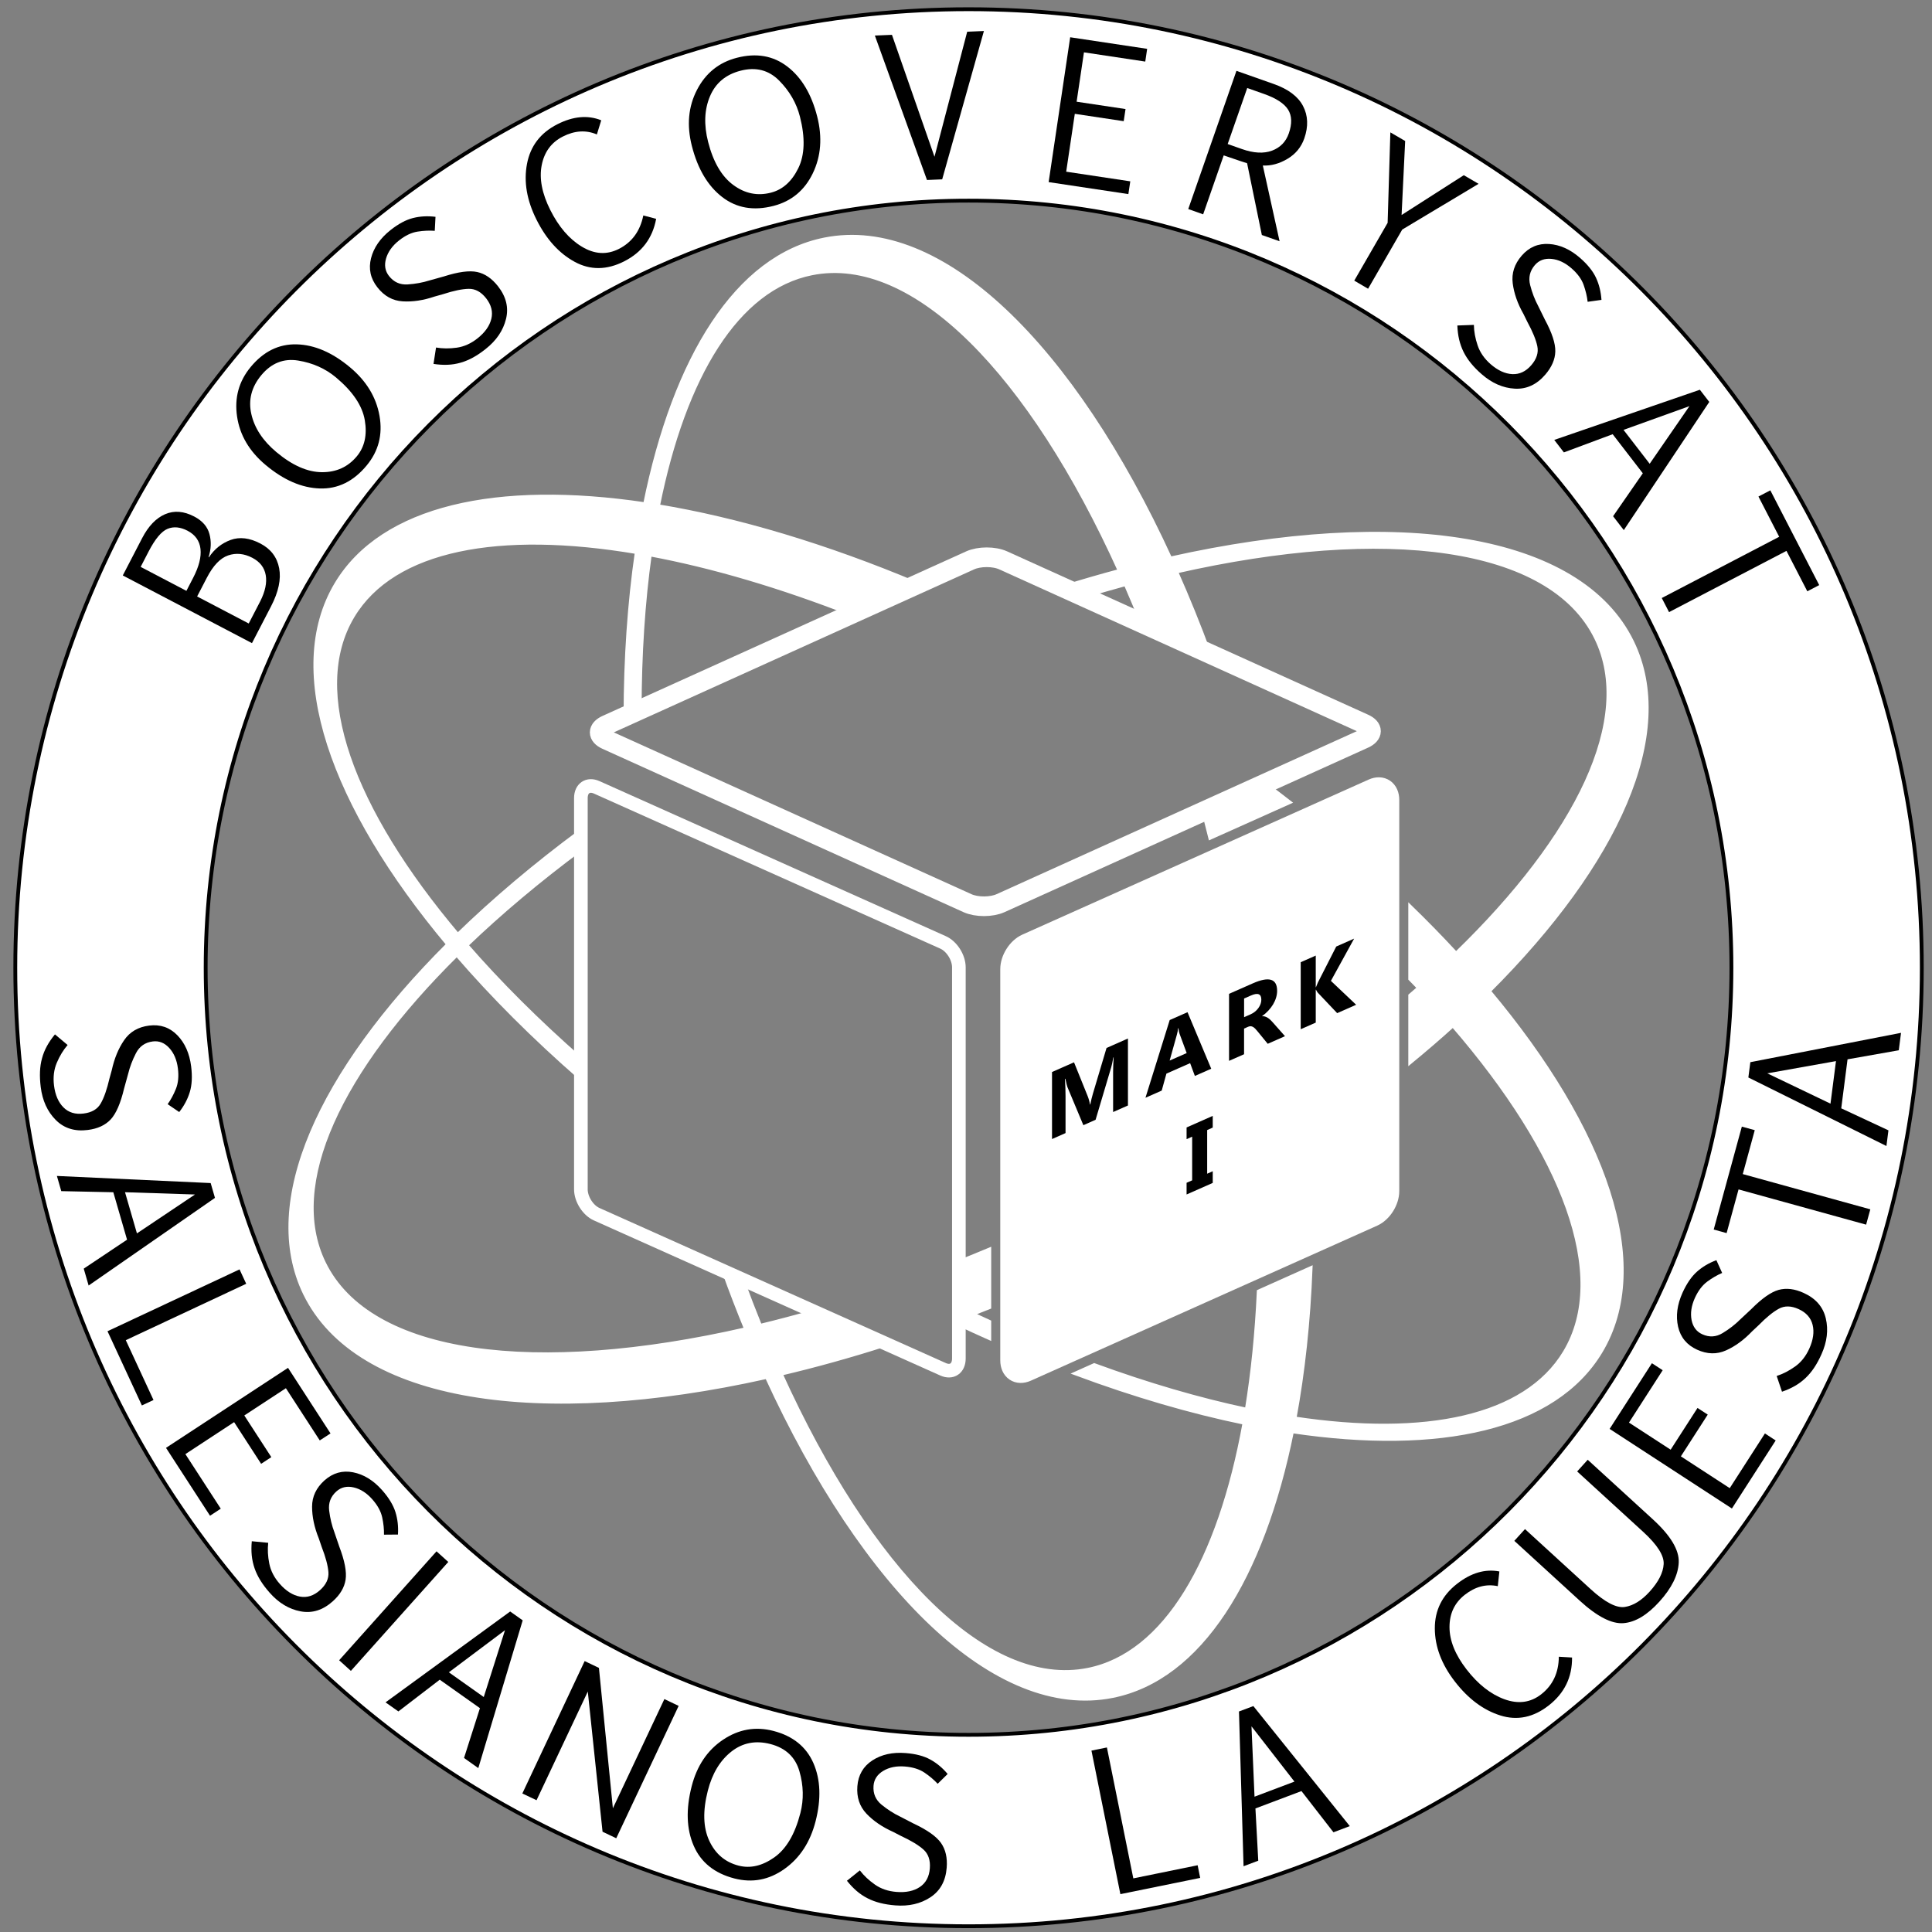 <?xml version="1.0" encoding="utf-8"?>
<!-- Project: BoscoverySAT ( http://boscoverysat.github.io ) -->
<!-- Author: Dailos Rafael Díaz Lara ( http://www.linkedin.com/in/ddialar ) -->
<!-- License: Creative Commons 4.0 - Attribution, Non Commercial and Share Alike ( http://creativecommons.org/licenses/by-nc-sa/4.0/ ) -->
<svg version="1.2" baseProfile="tiny" xmlns="http://www.w3.org/2000/svg" xmlns:xlink="http://www.w3.org/1999/xlink" x="0px"
	 y="0px" width="141.732px" height="141.732px" viewBox="225.774 350.079 141.732 141.732" xml:space="preserve">
<rect x="225.774" y="350.079" width="141.732" height="141.732" fill="#808080" stroke="none"/>
<g id="Logo_WHT">
	<g id="Corona_1_">
		<path fill="#FFFFFF" stroke="#000000" stroke-width="0.28" stroke-miterlimit="10" d="M296.828,350.755
			c-38.623,0-69.932,31.482-69.932,70.317c0,38.835,31.31,70.317,69.932,70.317c38.62,0,69.93-31.481,69.93-70.317
			C366.758,382.238,335.448,350.755,296.828,350.755z M296.828,477.346c-30.909,0-55.966-25.194-55.966-56.274
			c0-31.08,25.057-56.274,55.966-56.274c30.908,0,55.964,25.194,55.964,56.274C352.792,452.152,327.736,477.346,296.828,477.346z"/>
	</g>
	<g id="Texto_corona_2_">
		<g>
			<path d="M236.198,389.563c0.46-0.888,1.023-1.475,1.686-1.761c0.664-0.286,1.376-0.23,2.138,0.169
				c0.601,0.314,0.973,0.743,1.118,1.286c0.145,0.542,0.124,1.107-0.064,1.695l0.024,0.012c0.403-0.608,0.935-1.033,1.595-1.275
				c0.661-0.24,1.389-0.153,2.184,0.264c0.761,0.398,1.219,1.001,1.374,1.806c0.154,0.806-0.044,1.738-0.595,2.801l-1.399,2.699
				l-9.477-4.965L236.198,389.563z M236.093,391.666l3.356,1.758l0.494-0.955c0.427-0.823,0.606-1.531,0.539-2.122
				c-0.067-0.593-0.384-1.036-0.948-1.332c-0.528-0.276-1.017-0.324-1.465-0.142c-0.448,0.184-0.913,0.738-1.394,1.667
				L236.093,391.666z M240.235,393.836l3.786,1.983l0.848-1.637c0.363-0.721,0.496-1.358,0.399-1.913
				c-0.097-0.554-0.424-0.976-0.98-1.268c-0.605-0.316-1.197-0.375-1.777-0.177c-0.58,0.199-1.103,0.746-1.566,1.643
				L240.235,393.836z"/>
			<path d="M252.674,384.225c-0.965,1.167-2.111,1.73-3.437,1.688c-1.326-0.041-2.652-0.614-3.976-1.723
				c-1.195-0.999-1.895-2.185-2.096-3.558c-0.202-1.372,0.131-2.581,0.997-3.629c0.945-1.143,2.071-1.697,3.378-1.662
				c1.307,0.034,2.608,0.595,3.906,1.679c1.207,1.007,1.929,2.197,2.169,3.569C253.858,381.962,253.543,383.174,252.674,384.225z
				 M251.957,383.546c0.567-0.686,0.76-1.563,0.58-2.632c-0.179-1.069-0.883-2.115-2.111-3.143
				c-0.782-0.654-1.708-1.068-2.777-1.241c-1.068-0.174-1.973,0.187-2.714,1.083c-0.714,0.865-0.957,1.813-0.723,2.843
				c0.233,1.03,0.847,1.96,1.839,2.79c1.168,0.977,2.282,1.467,3.341,1.473C250.451,384.725,251.306,384.334,251.957,383.546z"/>
			<path d="M257.762,375.573c0.475,0.083,0.982,0.087,1.519,0.012c0.537-0.076,1.044-0.304,1.523-0.684
				c0.549-0.435,0.888-0.912,1.014-1.432c0.126-0.519-0.001-1.021-0.38-1.506c-0.373-0.474-0.798-0.705-1.281-0.695
				c-0.482,0.009-1.109,0.14-1.884,0.392l-0.613,0.172c-0.827,0.281-1.608,0.4-2.345,0.354c-0.735-0.045-1.354-0.387-1.854-1.026
				c-0.51-0.649-0.665-1.363-0.467-2.141c0.199-0.776,0.675-1.464,1.429-2.061c0.578-0.458,1.129-0.753,1.65-0.885
				c0.522-0.131,1.072-0.161,1.649-0.088l-0.054,1.027c-0.401-0.03-0.824-0.012-1.269,0.059c-0.446,0.071-0.897,0.287-1.354,0.649
				c-0.488,0.387-0.805,0.827-0.949,1.319c-0.144,0.492-0.072,0.922,0.215,1.288c0.351,0.448,0.809,0.655,1.374,0.617
				c0.564-0.037,1.098-0.135,1.598-0.292l1.055-0.294c1.06-0.339,1.874-0.447,2.442-0.324c0.568,0.122,1.077,0.472,1.528,1.046
				c0.599,0.765,0.795,1.568,0.584,2.409c-0.209,0.841-0.704,1.571-1.487,2.189c-0.317,0.253-0.626,0.461-0.928,0.628
				c-0.301,0.165-0.607,0.292-0.917,0.381c-0.31,0.088-0.627,0.14-0.953,0.152c-0.326,0.014-0.669-0.008-1.031-0.064
				L257.762,375.573z"/>
			<path d="M273.909,366.132c-0.261,1.418-1.043,2.457-2.345,3.119c-1.274,0.646-2.485,0.659-3.629,0.037
				c-1.146-0.622-2.079-1.651-2.8-3.088c-0.716-1.424-0.949-2.79-0.7-4.1c0.249-1.31,0.991-2.277,2.224-2.904
				c1.164-0.592,2.238-0.688,3.222-0.292l-0.32,1.038c-0.796-0.339-1.629-0.287-2.497,0.154c-0.844,0.428-1.361,1.131-1.551,2.105
				c-0.191,0.975,0.02,2.069,0.631,3.286c0.621,1.236,1.393,2.134,2.318,2.69c0.924,0.559,1.828,0.611,2.713,0.163
				c0.961-0.489,1.56-1.309,1.793-2.455L273.909,366.132z"/>
			<path d="M282.516,365.185c-1.462,0.377-2.718,0.158-3.769-0.657c-1.05-0.813-1.789-2.061-2.217-3.738
				c-0.387-1.516-0.262-2.888,0.375-4.118c0.636-1.23,1.611-2.015,2.924-2.354c1.431-0.37,2.666-0.154,3.706,0.645
				c1.04,0.798,1.768,2.019,2.188,3.662c0.389,1.526,0.282,2.918-0.324,4.172C284.794,364.048,283.833,364.845,282.516,365.185z
				 M282.332,364.212c0.858-0.221,1.526-0.818,2.004-1.79c0.477-0.973,0.517-2.235,0.121-3.79c-0.253-0.992-0.762-1.873-1.526-2.643
				c-0.766-0.771-1.708-1.012-2.831-0.722c-1.084,0.279-1.831,0.904-2.242,1.877c-0.412,0.973-0.457,2.088-0.136,3.345
				c0.377,1.479,0.993,2.533,1.849,3.162C280.424,364.281,281.345,364.467,282.332,364.212z"/>
			<path d="M296.728,352.406l1.226-0.052l-3.061,10.882l-1.116,0.047l-3.823-10.596l1.254-0.052l3.12,8.943L296.728,352.406z"/>
			<path d="M309.791,354.596l-4.498-0.677l-0.538,3.621l3.588,0.539l-0.134,0.89l-3.587-0.54l-0.632,4.245l4.702,0.707l-0.141,0.936
				l-5.848-0.879l1.58-10.626l5.646,0.849L309.791,354.596z"/>
			<path d="M314.038,365.802l-1.093-0.387l3.535-10.139l2.735,0.964c1.067,0.376,1.786,0.916,2.151,1.619
				c0.368,0.704,0.397,1.494,0.093,2.37c-0.226,0.646-0.637,1.147-1.236,1.503s-1.202,0.52-1.808,0.489l1.229,5.556l-1.301-0.458
				l-1.082-5.265c-0.061-0.012-0.631-0.204-1.716-0.576L314.038,365.802z M315.837,360.644l1.048,0.37
				c0.863,0.305,1.6,0.342,2.206,0.116c0.605-0.228,1.018-0.65,1.231-1.266c0.246-0.708,0.229-1.288-0.053-1.742
				c-0.283-0.452-0.875-0.838-1.776-1.155l-1.222-0.432L315.837,360.644z"/>
			<path d="M325.123,370.667l2.448-4.241l0.2-6.636l1.086,0.633l-0.262,5.429l4.563-2.92l1.086,0.633l-5.601,3.354l-2.506,4.342
				L325.123,370.667z"/>
			<path d="M333.899,373.913c0.006,0.486,0.099,0.987,0.274,1.503c0.174,0.516,0.492,0.975,0.951,1.377
				c0.528,0.461,1.06,0.705,1.589,0.732c0.53,0.026,0.997-0.192,1.399-0.658c0.394-0.456,0.54-0.921,0.44-1.396
				c-0.1-0.474-0.345-1.069-0.735-1.787l-0.281-0.572c-0.434-0.764-0.694-1.513-0.788-2.248c-0.094-0.736,0.124-1.411,0.656-2.026
				c0.54-0.624,1.207-0.91,2.005-0.86c0.795,0.05,1.557,0.392,2.279,1.023c0.557,0.486,0.949,0.975,1.175,1.466
				s0.356,1.028,0.395,1.611l-1.014,0.141c-0.044-0.402-0.145-0.816-0.295-1.243c-0.154-0.427-0.451-0.832-0.891-1.215
				c-0.47-0.41-0.958-0.641-1.466-0.69c-0.507-0.05-0.914,0.101-1.218,0.452c-0.373,0.433-0.487,0.923-0.346,1.474
				s0.337,1.059,0.585,1.524l0.485,0.986c0.53,0.982,0.788,1.767,0.773,2.351c-0.013,0.585-0.26,1.152-0.736,1.705
				c-0.634,0.736-1.382,1.078-2.242,1.028c-0.861-0.049-1.668-0.401-2.419-1.058c-0.307-0.267-0.568-0.533-0.785-0.8
				c-0.22-0.267-0.4-0.543-0.546-0.834c-0.143-0.289-0.251-0.594-0.327-0.912c-0.074-0.318-0.117-0.662-0.13-1.03L333.899,373.913z"
				/>
			<path d="M350.477,378.671l0.69,0.894l-6.271,9.403l-0.786-1.019l2.181-3.149l-2.211-2.867l-3.579,1.334l-0.707-0.916
				L350.477,378.671z M344.876,381.615l1.919,2.487l2.918-4.229L344.876,381.615z"/>
			<path d="M358.359,393.457l-1.529-2.965l-8.614,4.492l-0.534-1.034l8.614-4.492l-1.522-2.953l0.872-0.454l3.586,6.951
				L358.359,393.457z"/>
		</g>
		<g>
			<path d="M230.734,426.74c-0.316,0.368-0.581,0.802-0.793,1.303c-0.213,0.501-0.28,1.058-0.205,1.665
				c0.087,0.698,0.319,1.234,0.696,1.612c0.376,0.376,0.87,0.526,1.479,0.447c0.596-0.073,1.014-0.319,1.254-0.741
				c0.241-0.42,0.454-1.027,0.639-1.826l0.17-0.615c0.187-0.857,0.489-1.592,0.908-2.2c0.418-0.612,1.029-0.968,1.833-1.069
				c0.816-0.104,1.504,0.132,2.064,0.704c0.559,0.572,0.899,1.335,1.018,2.295c0.092,0.733,0.059,1.36-0.099,1.876
				c-0.157,0.52-0.417,1.008-0.776,1.468l-0.849-0.577c0.234-0.329,0.436-0.703,0.606-1.124c0.169-0.419,0.219-0.919,0.146-1.5
				c-0.078-0.622-0.289-1.121-0.634-1.499c-0.346-0.378-0.747-0.538-1.208-0.48c-0.563,0.07-0.976,0.359-1.236,0.864
				c-0.26,0.505-0.452,1.015-0.576,1.527l-0.293,1.06c-0.258,1.088-0.587,1.844-0.984,2.271c-0.399,0.425-0.958,0.683-1.68,0.773
				c-0.96,0.123-1.745-0.124-2.354-0.739c-0.608-0.613-0.975-1.417-1.098-2.411c-0.051-0.404-0.068-0.779-0.054-1.123
				c0.014-0.345,0.063-0.675,0.149-0.986c0.083-0.313,0.205-0.612,0.362-0.899s0.352-0.571,0.587-0.855L230.734,426.74z"/>
			<path d="M241.229,436.869l0.315,1.087l-9.268,6.429l-0.359-1.238l3.178-2.124l-1.008-3.481l-3.818-0.081l-0.321-1.114
				L241.229,436.869z M234.945,437.54l0.875,3.021l4.259-2.854L234.945,437.54z"/>
			<path d="M236.182,453.183l-2.522-5.445l9.687-4.536l0.489,1.056l-8.834,4.137l2.033,4.39L236.182,453.183z"/>
			<path d="M249.232,455.749l-2.485-3.83l-3.051,1.999l1.982,3.056l-0.748,0.491l-1.981-3.058l-3.575,2.346l2.596,4.003
				l-0.789,0.518l-3.229-4.98l8.951-5.87l3.118,4.811L249.232,455.749z"/>
			<path d="M245.45,463.259c-0.055,0.481-0.028,0.991,0.079,1.524c0.106,0.535,0.363,1.03,0.767,1.488
				c0.465,0.527,0.959,0.839,1.482,0.934c0.522,0.097,1.013-0.062,1.471-0.471c0.449-0.4,0.655-0.843,0.618-1.324
				c-0.038-0.485-0.205-1.107-0.501-1.869l-0.206-0.605c-0.329-0.813-0.493-1.59-0.492-2.331c0.002-0.741,0.306-1.382,0.911-1.924
				c0.616-0.547,1.314-0.747,2.098-0.593c0.784,0.153,1.493,0.591,2.131,1.312c0.489,0.554,0.814,1.09,0.975,1.604
				c0.161,0.519,0.223,1.066,0.185,1.65l-1.025,0.009c0.008-0.405-0.035-0.829-0.132-1.271c-0.096-0.444-0.337-0.884-0.724-1.321
				c-0.413-0.468-0.869-0.76-1.366-0.874c-0.497-0.116-0.918-0.02-1.266,0.29c-0.425,0.38-0.603,0.852-0.533,1.415
				c0.07,0.565,0.198,1.096,0.385,1.589l0.354,1.039c0.399,1.045,0.554,1.856,0.466,2.433c-0.089,0.578-0.405,1.11-0.949,1.595
				c-0.724,0.646-1.51,0.891-2.356,0.729c-0.848-0.159-1.602-0.616-2.263-1.363c-0.269-0.305-0.494-0.602-0.676-0.896
				c-0.182-0.293-0.327-0.591-0.433-0.897c-0.105-0.306-0.175-0.621-0.208-0.946c-0.032-0.326-0.031-0.674,0.004-1.04
				L245.45,463.259z"/>
			<path d="M250.654,471.876l7.144-7.992l0.862,0.78l-7.145,7.991L250.654,471.876z"/>
			<path d="M263.2,468.298l0.919,0.65l-3.257,10.839l-1.047-0.743l1.167-3.654l-2.949-2.088l-3.034,2.328l-0.942-0.666
				L263.2,468.298z M258.703,472.76l2.559,1.813l1.559-4.902L258.703,472.76z"/>
			<path d="M268.895,474.171l-3.76,7.973l-1.042-0.495l4.572-9.713l1.047,0.501l1.023,10.298l3.778-8.011l1.047,0.5l-4.578,9.71
				l-1.005-0.479L268.895,474.171z"/>
			<path d="M279.648,487.883c-1.462-0.38-2.457-1.181-2.985-2.401c-0.53-1.224-0.579-2.675-0.15-4.353
				c0.388-1.516,1.157-2.656,2.305-3.424c1.147-0.769,2.377-0.986,3.69-0.646c1.43,0.37,2.409,1.158,2.937,2.36
				c0.526,1.206,0.581,2.629,0.16,4.271c-0.392,1.528-1.153,2.692-2.284,3.496C282.189,487.992,280.964,488.223,279.648,487.883z
				 M279.953,486.941c0.858,0.223,1.729,0.023,2.614-0.597c0.884-0.62,1.525-1.707,1.924-3.262c0.254-0.991,0.231-2.01-0.069-3.055
				c-0.3-1.047-1.012-1.714-2.134-2.006c-1.083-0.279-2.038-0.095-2.865,0.558c-0.827,0.652-1.401,1.607-1.723,2.863
				c-0.379,1.479-0.345,2.702,0.102,3.668C278.25,486.076,278.967,486.686,279.953,486.941z"/>
			<path d="M288.853,487.291c0.293,0.386,0.664,0.732,1.108,1.043s0.972,0.489,1.579,0.537c0.699,0.056,1.269-0.065,1.711-0.36
				c0.443-0.296,0.689-0.75,0.736-1.365c0.048-0.602-0.109-1.064-0.47-1.386c-0.36-0.322-0.911-0.654-1.649-0.997l-0.565-0.292
				c-0.798-0.357-1.452-0.802-1.962-1.337c-0.509-0.536-0.733-1.209-0.67-2.021c0.065-0.823,0.432-1.455,1.103-1.891
				c0.67-0.435,1.483-0.614,2.439-0.538c0.735,0.057,1.338,0.215,1.809,0.476c0.473,0.26,0.896,0.612,1.272,1.06l-0.733,0.718
				c-0.273-0.296-0.597-0.569-0.973-0.822c-0.374-0.251-0.852-0.398-1.431-0.445c-0.622-0.05-1.15,0.057-1.589,0.32
				c-0.438,0.264-0.675,0.628-0.711,1.093c-0.044,0.571,0.154,1.033,0.593,1.393c0.44,0.356,0.897,0.65,1.371,0.875l0.974,0.503
				c1.008,0.474,1.68,0.95,2.013,1.427c0.335,0.479,0.474,1.083,0.416,1.813c-0.076,0.971-0.473,1.693-1.194,2.169
				c-0.722,0.475-1.579,0.673-2.571,0.595c-0.404-0.032-0.772-0.09-1.105-0.174s-0.644-0.197-0.931-0.345
				c-0.287-0.146-0.555-0.324-0.803-0.538c-0.248-0.213-0.485-0.462-0.714-0.75L288.853,487.291z"/>
			<path d="M313.819,487.842l-5.854,1.192l-2.122-10.53l1.134-0.231l1.937,9.604l4.719-0.963L313.819,487.842z"/>
			<path d="M316.665,475.634l1.055-0.397l7.075,8.806l-1.198,0.454l-2.347-3.024l-3.377,1.274l0.207,3.833l-1.078,0.407
				L316.665,475.634z M317.806,481.884l2.929-1.106l-3.151-4.054L317.806,481.884z"/>
			<path d="M341.1,471.675c0.014,1.442-0.554,2.612-1.707,3.513c-1.127,0.883-2.311,1.129-3.555,0.737
				c-1.241-0.39-2.354-1.218-3.335-2.489c-0.975-1.26-1.464-2.556-1.47-3.889s0.536-2.428,1.628-3.278
				c1.03-0.806,2.066-1.108,3.107-0.908l-0.116,1.079c-0.846-0.178-1.653,0.032-2.421,0.635c-0.747,0.584-1.12,1.371-1.121,2.364
				c0,0.994,0.415,2.026,1.247,3.104c0.845,1.093,1.773,1.825,2.787,2.195c1.014,0.366,1.911,0.247,2.695-0.366
				c0.85-0.664,1.281-1.584,1.291-2.755L341.1,471.675z"/>
			<path d="M337.648,462.254l4.808,4.398c1.062,0.973,1.903,1.41,2.522,1.313c0.619-0.097,1.228-0.475,1.82-1.13
				c0.646-0.715,0.986-1.384,1.023-2.013c0.037-0.627-0.468-1.421-1.514-2.377l-4.832-4.42l0.775-0.857l4.778,4.37
				c1.307,1.196,1.939,2.251,1.899,3.167c-0.042,0.914-0.514,1.871-1.42,2.872c-0.888,0.98-1.763,1.507-2.629,1.577
				c-0.866,0.069-1.938-0.481-3.22-1.654l-4.792-4.384L337.648,462.254z"/>
			<path d="M347.749,450.599l-2.473,3.842l3.057,1.987l1.971-3.061l0.751,0.488l-1.972,3.062l3.585,2.333l2.581-4.013l0.79,0.516
				l-3.212,4.99l-8.97-5.84l3.102-4.818L347.749,450.599z"/>
			<path d="M356.112,451.02c0.46-0.147,0.909-0.379,1.352-0.695c0.441-0.314,0.788-0.752,1.039-1.31
				c0.29-0.642,0.372-1.223,0.246-1.739c-0.127-0.52-0.469-0.907-1.027-1.161c-0.548-0.25-1.033-0.257-1.455-0.025
				c-0.425,0.23-0.921,0.637-1.494,1.22l-0.465,0.436c-0.604,0.633-1.243,1.1-1.917,1.4c-0.676,0.301-1.38,0.282-2.117-0.053
				c-0.751-0.342-1.215-0.904-1.395-1.684c-0.179-0.784-0.071-1.613,0.323-2.492c0.306-0.675,0.659-1.19,1.062-1.549
				c0.403-0.358,0.879-0.64,1.424-0.842l0.423,0.937c-0.37,0.158-0.736,0.371-1.1,0.64c-0.361,0.27-0.665,0.672-0.905,1.203
				c-0.256,0.57-0.334,1.107-0.238,1.611c0.1,0.503,0.358,0.85,0.782,1.043c0.517,0.237,1.018,0.207,1.501-0.089
				c0.484-0.292,0.912-0.625,1.286-0.998l0.802-0.749c0.784-0.791,1.457-1.263,2.019-1.419c0.561-0.151,1.172-0.079,1.833,0.224
				c0.885,0.401,1.425,1.023,1.624,1.867c0.198,0.843,0.094,1.72-0.318,2.632c-0.165,0.373-0.345,0.7-0.536,0.987
				c-0.191,0.286-0.404,0.541-0.64,0.763s-0.494,0.415-0.775,0.575c-0.282,0.163-0.599,0.304-0.945,0.422L356.112,451.02z"/>
			<path d="M354.503,432.989l-0.879,3.221l9.357,2.586l-0.308,1.124l-9.358-2.585l-0.876,3.205l-0.946-0.262l2.063-7.55
				L354.503,432.989z"/>
			<path d="M354.034,429.124l0.146-1.123l11.054-2.153l-0.165,1.279l-3.759,0.665l-0.462,3.595l3.462,1.615l-0.147,1.149
				L354.034,429.124z M360.059,431.043l0.403-3.121l-5.039,0.898L360.059,431.043z"/>
		</g>
	</g>
	<g id="Cube_1_">
		<path id="Tapa_2_" fill="none" stroke="#FFFFFF" stroke-width="1.442" stroke-miterlimit="10" d="M325.852,403.171
			c0.667,0.301,0.664,0.793-0.009,1.098l-26.666,12.065c-0.673,0.304-1.757,0.305-2.424,0.004l-26.488-11.984
			c-0.667-0.302-0.664-0.794,0.008-1.098l26.667-12.066c0.673-0.304,1.758-0.306,2.423-0.004L325.852,403.171z"/>
		<g>
			<path fill="#FFFFFF" stroke="#FFFFFF" stroke-width="0.28" stroke-miterlimit="10" d="M320.367,408.932
				c-0.591-0.46-1.193-0.916-1.802-1.37l-4.5,2.035c0.168,0.641,0.331,1.287,0.491,1.938L320.367,408.932z"/>
			<path fill="#FFFFFF" stroke="#FFFFFF" stroke-width="0.28" stroke-miterlimit="10" d="M298.349,445.979v-4.229
				c-0.746,0.313-1.49,0.617-2.232,0.911v4.557c0.747,0.352,1.49,0.691,2.232,1.022v-1.191c-0.414-0.188-0.831-0.38-1.248-0.577
				C297.516,446.309,297.931,446.146,298.349,445.979z"/>
			<path fill="#FFFFFF" stroke="#FFFFFF" stroke-width="0.28" stroke-miterlimit="10" d="M345.509,397.175
				c-3.834-7.897-17.246-9.834-33.886-6.122c-7.138-15.563-16.792-25.12-25.364-23.406c-6.414,1.283-10.985,8.631-13.164,19.421
				c-10.831-1.61-19.258,0.214-22.639,5.841c-3.833,6.38-0.349,16.253,8.195,26.45c-9.413,9.392-13.758,18.913-10.507,25.611
				c3.835,7.898,17.247,9.835,33.886,6.122c7.138,15.563,16.792,25.121,25.363,23.406c6.415-1.283,10.985-8.631,13.165-19.419
				c10.83,1.61,19.257-0.214,22.639-5.844c3.834-6.379,0.349-16.251-8.196-26.449C344.415,413.394,348.759,403.872,345.509,397.175z
				 M340.571,449.28c-2.889,4.806-10.227,6.304-19.829,4.856c0.626-3.382,1.025-7.078,1.18-11.021l-3.807,1.704
				c-0.143,3.081-0.438,5.988-0.879,8.678c-3.518-0.744-7.276-1.843-11.188-3.274l-1.366,0.612
				c4.311,1.603,8.477,2.817,12.388,3.622c-1.835,10.135-5.81,16.983-11.479,18.118c-7.477,1.495-16.015-7.328-22.545-21.717
				c2.535-0.596,5.14-1.319,7.793-2.171l-5.342-2.393c-1.339,0.383-2.662,0.735-3.962,1.047c-0.45-1.108-0.888-2.247-1.313-3.409
				l-1.356-0.606c0.526,1.456,1.073,2.877,1.641,4.259c-15.404,3.526-27.619,2.048-30.973-4.859
				c-2.809-5.786,1.19-14.153,9.751-22.62c2.611,3.032,5.667,6.087,9.102,9.082v-1.41c-3.166-2.777-5.983-5.59-8.394-8.363
				c2.463-2.366,5.279-4.734,8.394-7.052v-1.315c-3.354,2.484-6.382,5.044-9.034,7.621c-7.771-9.196-11.009-17.885-7.701-23.393
				c2.987-4.973,10.739-6.403,20.835-4.694c-0.54,3.713-0.821,7.759-0.828,12.047l1.043-0.473c0.003-4.077,0.256-7.906,0.745-11.404
				c4.557,0.849,9.562,2.317,14.804,4.369l4.83-2.186c-6.739-2.834-13.216-4.76-19.038-5.72c1.915-9.565,5.809-15.99,11.283-17.084
				c7.496-1.5,16.059,7.373,22.593,21.826c-1.374,0.366-2.771,0.771-4.18,1.209l1.481,0.67c1.054-0.321,2.102-0.629,3.133-0.907
				c0.408,0.934,0.809,1.892,1.199,2.867l4.945,2.237c-0.772-2.088-1.587-4.102-2.443-6.025c15.334-3.484,27.482-1.993,30.825,4.894
				c2.867,5.903-1.358,14.499-10.288,23.144c-1.062-1.15-2.185-2.302-3.364-3.447v5.29c0.215,0.222,0.435,0.443,0.646,0.664
				c-0.212,0.187-0.43,0.372-0.646,0.56v4.887c1.087-0.896,2.137-1.797,3.135-2.703C340.499,434.709,343.949,443.653,340.571,449.28
				z"/>
		</g>
		<path id="Cara_Dcha_2_" fill="#FFFFFF" stroke="#FFFFFF" stroke-width="1.54" stroke-miterlimit="10" d="M327.654,437.461
			c0,0.722-0.521,1.541-1.159,1.827l-25.412,11.375c-0.639,0.287-1.159-0.066-1.159-0.79v-28.698c0-0.723,0.521-1.541,1.159-1.827
			l25.412-11.377c0.639-0.286,1.159,0.068,1.159,0.791V437.461L327.654,437.461z"/>
		<g>
			<path d="M308.521,431.178l-1.089,0.48v-2.942c0-0.317,0.014-0.675,0.041-1.071l-0.027,0.014
				c-0.056,0.327-0.108,0.565-0.153,0.718l-1.146,3.849l-0.897,0.398l-1.168-2.794c-0.03-0.076-0.083-0.281-0.152-0.617l-0.03,0.013
				c0.028,0.472,0.042,0.891,0.042,1.257v2.719l-0.992,0.438v-4.918l1.614-0.711l0.999,2.474c0.079,0.199,0.137,0.405,0.172,0.626
				l0.021-0.011c0.062-0.298,0.126-0.563,0.195-0.794l0.998-3.348l1.571-0.694v4.916H308.521z"/>
			<path d="M314.63,428.481l-1.2,0.53l-0.348-0.939l-1.739,0.768l-0.345,1.245l-1.192,0.526l1.778-5.701l1.307-0.576L314.63,428.481
				z M312.829,427.332l-0.524-1.419c-0.039-0.107-0.065-0.244-0.082-0.407l-0.028,0.013c-0.01,0.148-0.038,0.304-0.085,0.465
				l-0.531,1.899L312.829,427.332z"/>
			<path d="M320.04,426.094l-1.265,0.558l-0.761-0.93c-0.057-0.071-0.11-0.132-0.163-0.185s-0.105-0.094-0.159-0.124
				c-0.053-0.029-0.108-0.046-0.166-0.05c-0.06-0.003-0.122,0.012-0.189,0.04l-0.298,0.132v1.883l-1.102,0.485v-4.916l1.747-0.77
				c1.187-0.523,1.78-0.34,1.78,0.551c0,0.172-0.028,0.341-0.079,0.508c-0.052,0.17-0.127,0.333-0.221,0.491
				c-0.096,0.158-0.212,0.31-0.346,0.455c-0.136,0.144-0.286,0.276-0.452,0.398v0.013c0.072-0.009,0.143-0.003,0.21,0.019
				c0.068,0.021,0.135,0.052,0.198,0.092c0.064,0.041,0.125,0.089,0.183,0.141c0.058,0.054,0.111,0.107,0.159,0.163L320.04,426.094z
				 M317.041,423.33v1.37l0.477-0.21c0.234-0.105,0.426-0.259,0.57-0.458c0.146-0.204,0.217-0.407,0.217-0.614
				c0-0.43-0.255-0.532-0.768-0.306L317.041,423.33z"/>
			<path d="M325.261,423.789l-1.392,0.614l-1.427-1.507c-0.026-0.027-0.068-0.1-0.128-0.213l-0.016,0.008v2.407l-1.103,0.484v-4.915
				l1.103-0.486v2.323l0.016-0.007c0.027-0.076,0.072-0.188,0.138-0.334l1.349-2.646l1.312-0.58l-1.703,3.099L325.261,423.789z"/>
			<path d="M314.741,431.941v0.857l-0.408,0.182v3.202l0.408-0.181v0.857l-1.919,0.848v-0.858l0.409-0.179v-3.204l-0.409,0.182
				v-0.858L314.741,431.941z"/>
		</g>
		<path id="Cara_Izq_2_" fill="none" stroke="#FFFFFF" stroke-miterlimit="10" d="M268.387,437.326c0,0.724,0.52,1.542,1.16,1.828
			l25.411,11.377c0.642,0.287,1.159-0.067,1.159-0.791v-28.698c0-0.723-0.518-1.541-1.159-1.828l-25.411-11.376
			c-0.64-0.286-1.16,0.067-1.16,0.79V437.326z"/>
	</g>
</g>
</svg>
